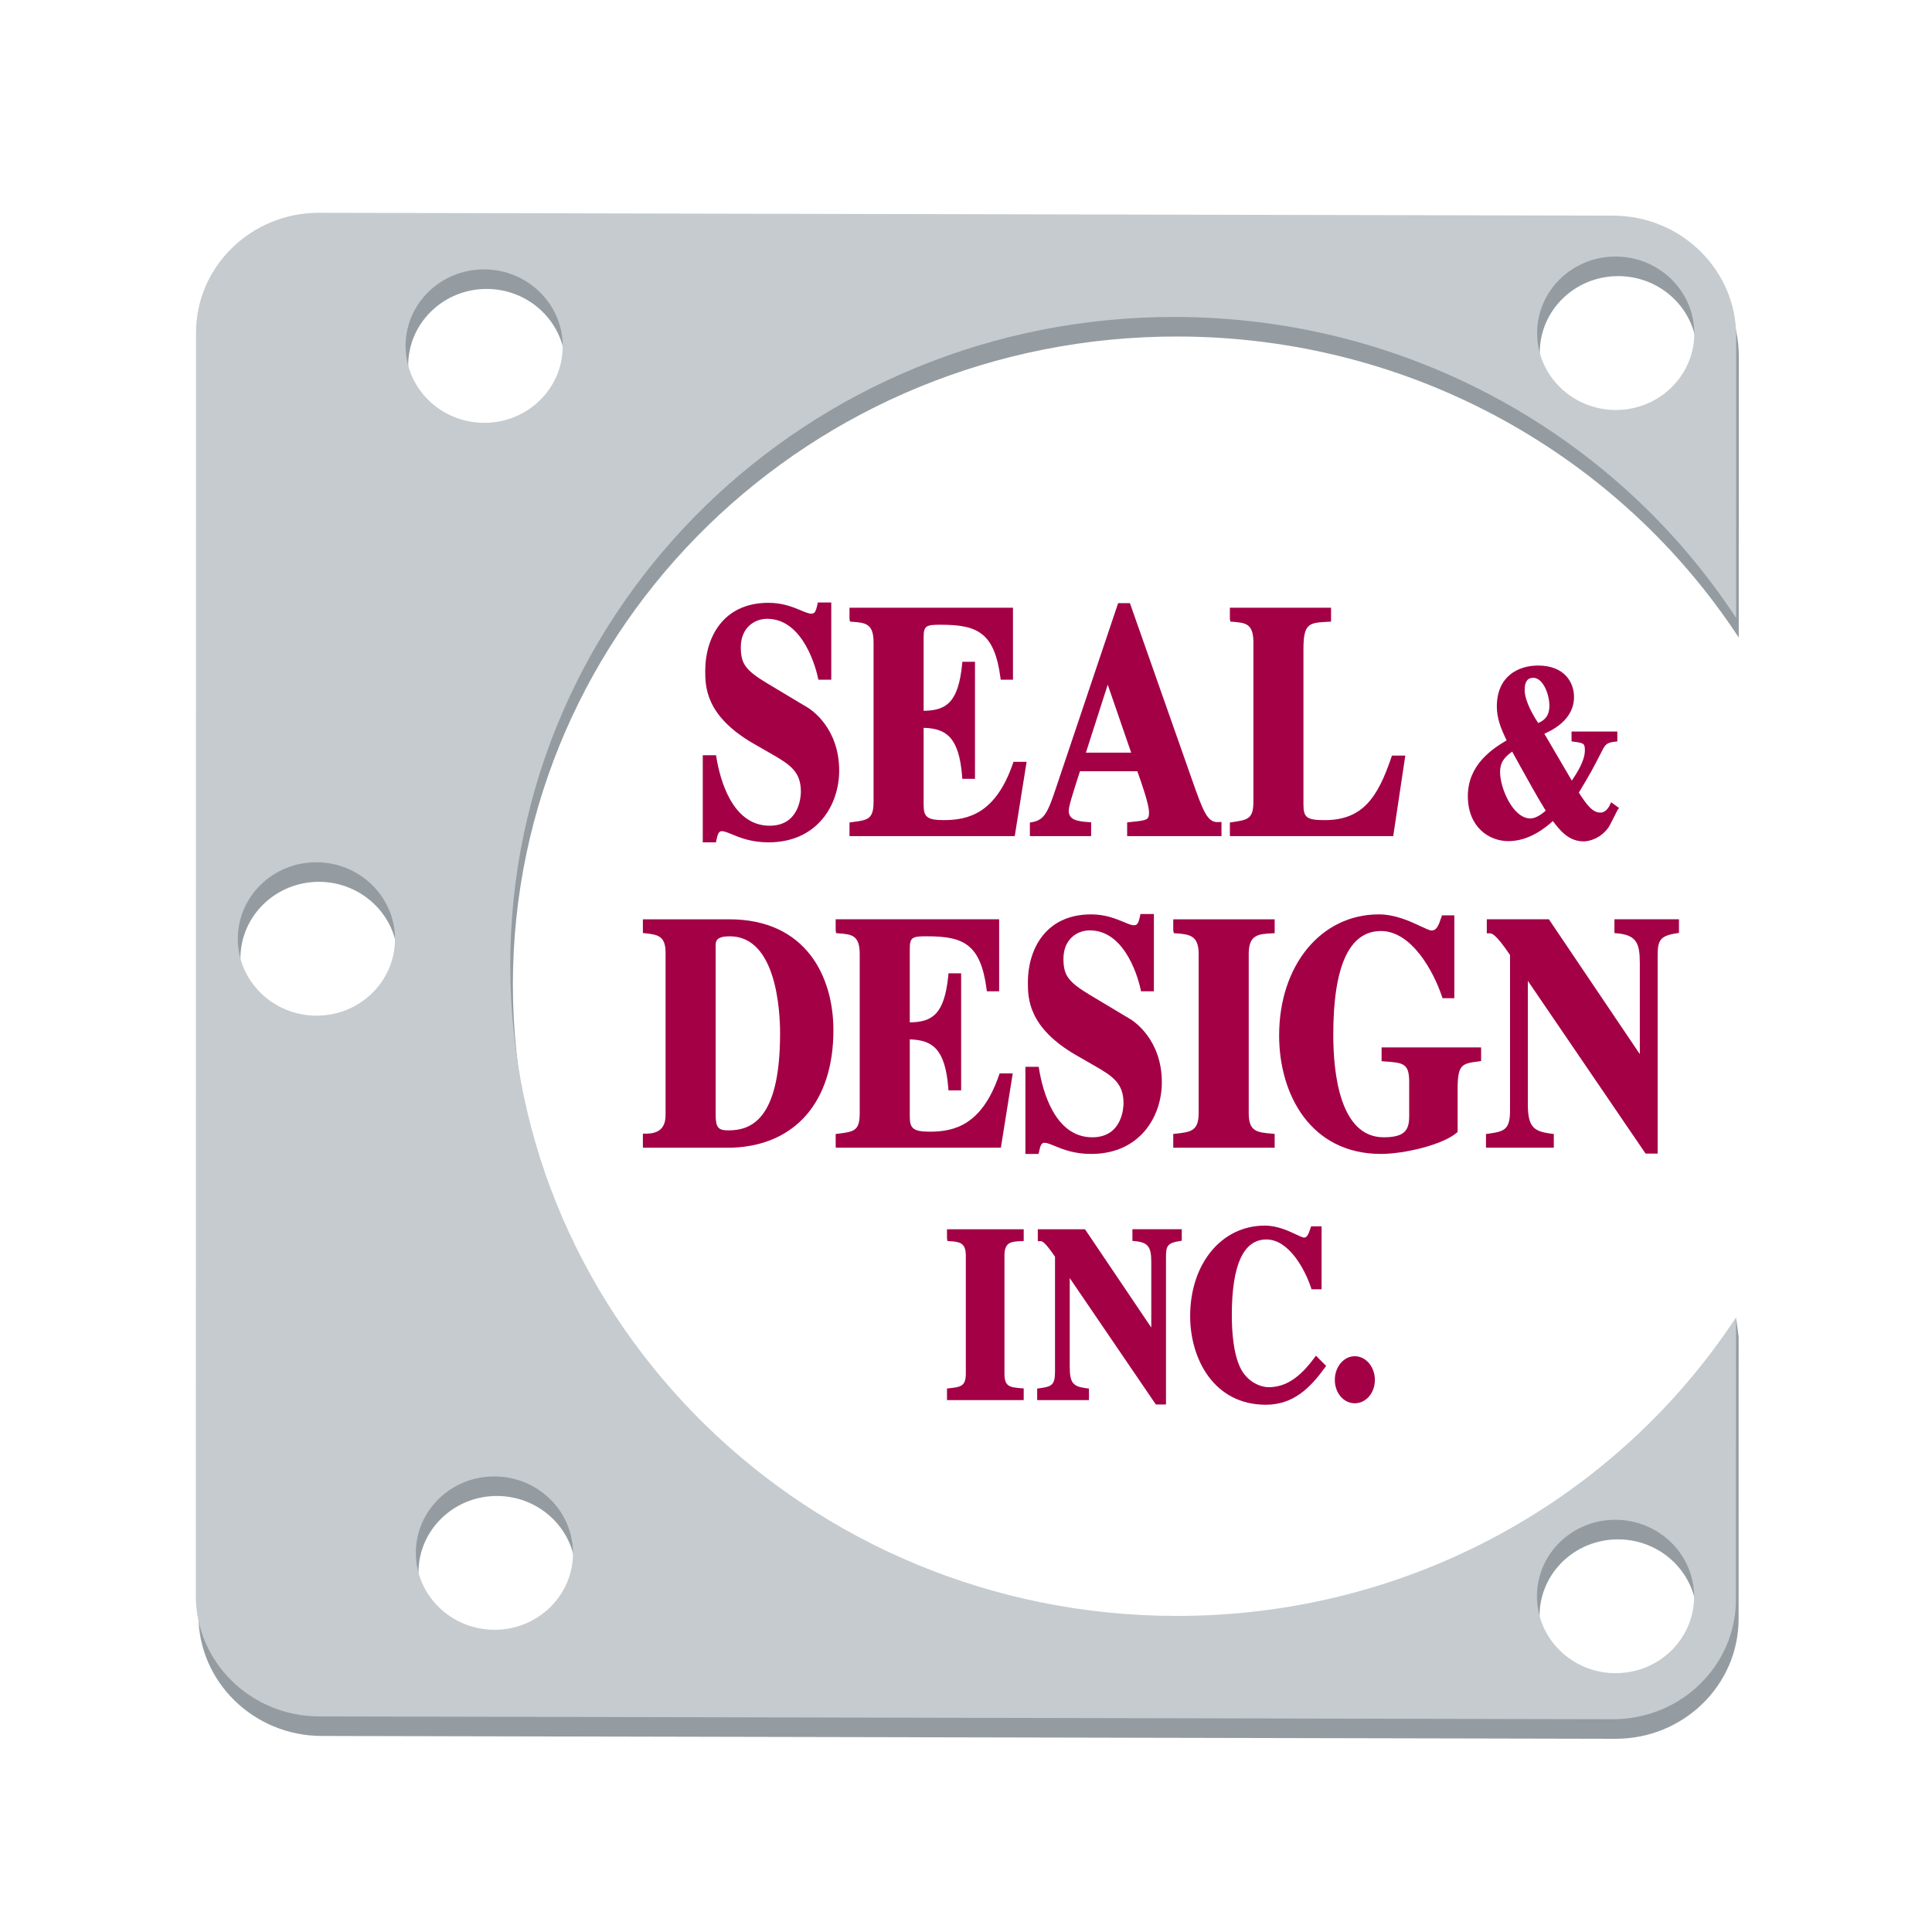 <?xml version="1.0" encoding="iso-8859-1"?>
<!-- Generator: Adobe Illustrator 26.5.0, SVG Export Plug-In . SVG Version: 6.00 Build 0)  -->
<svg version="1.2" baseProfile="tiny-ps" id="S_x26_D" xmlns="http://www.w3.org/2000/svg"  viewBox="0 0 360 360" xml:space="preserve">
<title>Seal &amp; Design Inc.</title>
<g>
	<g>
		<g>
			<path fill="#949CA1" d="M219.553,62.705c43.89,0.1,82.418,22.469,104.439,56.101L324,66.298
				c0.002-12.385-10.272-22.447-22.946-22.476l-241.081-0.53c-12.675-0.027-22.955,9.992-22.958,22.368L36.977,301
				c-0.002,12.372,10.276,22.44,22.951,22.472L301.008,324c12.678,0.025,22.954-9.99,22.955-22.359l0.009-52.531
				c-22.034,33.545-60.567,55.736-104.455,55.639c-68.464-0.149-123.958-54.451-123.948-121.303
				C95.58,116.611,151.091,62.556,219.553,62.705z M301.558,51.45c8.085,0.018,14.639,6.427,14.639,14.329
				c-0.002,7.883-6.56,14.279-14.644,14.263c-8.092-0.02-14.644-6.439-14.642-14.327C286.913,57.814,293.465,51.438,301.558,51.45z
				 M301.52,286.839c8.085,0.019,14.641,6.421,14.64,14.317c-0.001,7.893-6.56,14.281-14.645,14.26
				c-8.089-0.018-14.64-6.429-14.639-14.325C286.876,293.194,293.43,286.82,301.52,286.839z M59.444,192.903
				c-8.083-0.021-14.643-6.429-14.642-14.326c0.001-7.889,6.564-14.277,14.648-14.263c8.08,0.018,14.643,6.437,14.641,14.326
				C74.09,186.533,67.525,192.918,59.444,192.903z M107.257,293.082c-0.001,7.878-6.555,14.27-14.641,14.259
				c-8.083-0.029-14.643-6.446-14.641-14.324c0.002-7.907,6.564-14.281,14.646-14.264
				C100.707,278.779,107.259,285.178,107.257,293.082z M90.7,82.435c-8.091-0.017-14.64-6.436-14.639-14.327
				c0.002-7.896,6.553-14.281,14.644-14.267c8.083,0.022,14.64,6.436,14.637,14.331C105.34,76.063,98.783,82.453,90.7,82.435z"/>
			<polygon fill="#949CA1" points="323.972,249.109 323.482,245.468 323.149,251.004 			"/>
		</g>
		<path fill="#C5CBCF" d="M301.068,47.807c8.085,0.018,14.639,6.426,14.639,14.324c-0.002,7.887-6.559,14.281-14.645,14.263
			c-8.091-0.017-14.643-6.436-14.641-14.327C286.425,54.169,292.976,47.792,301.068,47.807z M301.03,283.19
			c8.085,0.025,14.64,6.429,14.64,14.321c-0.001,7.893-6.558,14.281-14.646,14.259c-8.089-0.017-14.639-6.432-14.639-14.321
			C286.388,289.553,292.941,283.171,301.03,283.19z M106.768,289.436c-0.001,7.882-6.555,14.271-14.64,14.256
			c-8.083-0.025-14.643-6.439-14.642-14.324c0.001-7.904,6.564-14.277,14.646-14.256
			C100.218,275.129,106.769,281.532,106.768,289.436z M90.212,78.789c-8.091-0.018-14.64-6.434-14.639-14.327
			c0.002-7.896,6.553-14.281,14.643-14.265c8.083,0.021,14.64,6.432,14.637,14.33C104.852,72.419,98.295,78.807,90.212,78.789z
			 M219.063,59.061c43.892,0.099,82.418,22.467,104.439,56.099l0.01-52.507c0.002-12.385-10.271-22.447-22.947-22.474l-241.08-0.53
			c-12.675-0.029-22.956,9.991-22.959,22.367l-0.037,235.339c-0.002,12.373,10.276,22.439,22.951,22.473l241.08,0.524
			c12.677,0.029,22.954-9.983,22.954-22.359l0.009-52.523c-22.035,33.544-60.568,55.736-104.455,55.634
			C150.564,300.956,95.07,246.655,95.08,179.801C95.091,112.965,150.603,58.91,219.063,59.061z M58.956,189.254
			c-8.083-0.018-14.644-6.427-14.643-14.323c0.001-7.889,6.564-14.277,14.648-14.263c8.08,0.018,14.643,6.437,14.641,14.327
			C73.602,182.888,67.036,189.273,58.956,189.254z"/>
	</g>
	<g>
		<g>
			<path fill="#A30046" d="M176.457,230.731l0.08,0.508l0.499,0.039c1.699,0.131,2.931,0.227,2.931,2.684v22.018
				c0,2.359-1.016,2.469-3.031,2.695l-0.478,0.057v2.156h14.294v-2.172l-0.494-0.041c-2.061-0.184-3.094-0.273-3.094-2.695v-22.018
				c0-2.535,1.257-2.598,3.074-2.691l0.514-0.027v-2.191h-14.294V230.731z"/>
			<path fill="#A30046" d="M211.009,231.224l0.493,0.047c2.563,0.228,3.023,1.238,3.023,3.965v12.133l-12.354-18.316h-8.792v2.221
				h0.539c0.229,0,0.699,0,2.669,2.898v21.398c0,2.58-0.685,2.803-2.856,3.108l-0.468,0.066v2.145h9.651v-2.148l-0.472-0.062
				c-2.414-0.316-3.113-0.871-3.113-3.969v-16.559l15.888,23.32l0.162,0.234h1.886V234.37c0-2.029,0.119-2.748,2.482-3.104
				l0.46-0.072v-2.143h-9.197V231.224z"/>
			<path fill="#A30046" d="M244.83,253.112c-2.754,3.717-5.365,5.373-8.473,5.373c-1.205,0-3.855-0.758-5.257-3.648
				c-1.295-2.703-1.569-6.807-1.569-9.773c0-9.363,2.169-14.109,6.445-14.109c4.19,0,7.182,5.602,8.286,8.91l0.125,0.371h1.869
				v-11.725h-1.953l-0.12,0.369c-0.418,1.27-0.67,1.723-1.223,1.723c-0.225,0-0.874-0.307-1.444-0.574
				c-1.397-0.662-3.511-1.656-5.841-1.656c-8.058,0-13.908,7.094-13.908,16.871c0,7.951,4.414,16.508,14.097,16.508
				c5.243,0,8.369-3.297,10.971-6.863l0.273-0.373l-1.904-1.906L244.83,253.112z"/>
			<path fill="#A30046" d="M252.439,252.712c-2.05,0-3.713,1.977-3.713,4.406c0,2.443,1.63,4.359,3.713,4.359
				c2.102,0,3.747-1.916,3.747-4.359C256.186,254.689,254.505,252.712,252.439,252.712z"/>
		</g>
		<g>
			<path fill="#A30046" d="M135.864,171.298h-16.071v2.551l0.704,0.086c1.969,0.238,3.523,0.427,3.523,3.551v30.246
				c0,2.398-1.174,3.51-3.684,3.51h-0.543v2.613h16.642h0.013c11.798-0.449,18.846-8.635,18.846-21.891
				C155.293,181.972,150.191,171.298,135.864,171.298z M133.688,175.048c0.372-0.388,1.138-0.584,2.278-0.584
				c8.712,0,9.389,13.863,9.389,18.113c0,16.182-5.504,18.051-9.646,18.051c-1.92,0-2.36-0.562-2.36-3.021v-30.817
				C133.323,176.103,133.299,175.453,133.688,175.048z"/>
			<path fill="#A30046" d="M186.142,200.376c-3.203,9.25-8.306,10.496-12.88,10.496c-3.223,0-3.738-0.688-3.738-2.896v-14.303
				c4.201,0.123,6.59,1.736,7.171,9.012l0.039,0.492h2.36v-21.813h-2.352l-0.048,0.487c-0.721,7.16-2.983,8.596-7.171,8.654V176.81
				c0-2.172,0.479-2.346,3.177-2.346c6.788,0,10.003,1.412,11.126,9.781l0.062,0.466h2.287v-13.413h-30.458v2.075l0.076,0.504
				l0.498,0.04c2.35,0.184,3.904,0.306,3.904,3.812v29.698c0,3.312-1.081,3.445-4.005,3.818l-0.472,0.062v2.547H186.5l2.209-13.838
				h-2.44L186.142,200.376z"/>
			<path fill="#A30046" d="M210.627,189.907l-7.486-4.48c-4.099-2.471-4.983-3.675-4.983-6.78c0-3.632,2.541-5.288,4.908-5.288
				c6.923,0,9.215,9.805,9.456,10.925l0.091,0.427h2.398v-14.393h-2.5l-0.095,0.424c-0.291,1.354-0.509,1.662-1.147,1.662
				c-0.447,0-1.118-0.278-1.888-0.604c-1.439-0.597-3.411-1.417-6.06-1.417c-8.703,0-11.791,6.797-11.791,12.624
				c0,2.938,0,8.411,8.977,13.601l3.41,1.959c3.47,1.992,5.434,3.305,5.434,7.021c0,0.646-0.163,6.33-5.825,6.33
				c-7.062,0-9.28-8.867-9.905-12.68l-0.073-0.453h-2.479v16.232h2.456l0.091-0.426c0.234-1.123,0.441-1.656,0.998-1.656
				c0.472,0,1.094,0.26,1.884,0.586c1.536,0.633,3.642,1.496,6.824,1.496c9.047,0,13.169-6.924,13.169-13.357
				C216.489,193.671,211.227,190.269,210.627,189.907z"/>
			<path fill="#A30046" d="M218.618,173.373l0.11,0.509l0.495,0.039c2.307,0.179,4.13,0.321,4.13,3.808v29.698
				c0,3.344-1.514,3.514-4.255,3.818l-0.48,0.055v2.555h18.898v-2.566l-0.491-0.047c-2.801-0.244-4.345-0.377-4.345-3.814v-29.698
				c0-3.595,1.857-3.69,4.326-3.817l0.51-0.027v-2.586h-18.898V173.373z"/>
			<path fill="#A30046" d="M257.44,197.741l0.501,0.037c3.472,0.242,4.639,0.326,4.639,3.756v6.441c0,2.557-0.761,3.941-4.756,3.941
				c-8.165,0-9.388-11.965-9.388-19.094c0-12.833,2.987-19.34,8.883-19.34c5.759,0,9.843,7.635,11.349,12.148l0.127,0.367h2.197
				v-15.435h-2.302l-0.12,0.37c-0.557,1.667-0.919,2.454-1.833,2.454c-0.34,0-1.162-0.388-2.028-0.794
				c-1.87-0.881-4.697-2.21-7.798-2.21c-10.759,0-18.564,9.488-18.564,22.564c0,10.988,5.864,22.07,18.973,22.07
				c4.387,0,11.503-1.713,14.097-3.93l0.19-0.16v-8.041c0-4.578,0.826-4.693,3.909-5.111l0.468-0.064v-2.545H257.44V197.741z"/>
			<path fill="#A30046" d="M300.825,173.866l0.485,0.045c3.657,0.324,4.246,1.896,4.246,5.535v16.977l-16.943-25.125h-11.57v2.615
				h0.542c0.369,0,1.05,0,3.789,4.041v28.92c0,3.625-1.037,3.953-4.018,4.371l-0.465,0.066v2.543h12.639v-2.547l-0.471-0.062
				c-3.328-0.434-4.368-1.254-4.368-5.535v-22.947l21.778,31.957l0.158,0.236h2.251v-36.675c0-2.905,0.267-3.888,3.512-4.376
				l0.461-0.067v-2.54h-12.025V173.866z"/>
		</g>
		<g>
			<path fill="#A30046" d="M150.508,131.853l-7.486-4.481c-4.098-2.469-4.984-3.673-4.984-6.778c0-3.633,2.548-5.289,4.911-5.289
				c6.919,0,9.212,9.805,9.45,10.924l0.091,0.428h2.403v-14.394h-2.502l-0.094,0.424c-0.294,1.353-0.51,1.66-1.153,1.66
				c-0.446,0-1.112-0.277-1.887-0.603c-1.435-0.596-3.405-1.418-6.054-1.418c-8.707,0-11.794,6.798-11.794,12.625
				c0,2.938,0,8.41,8.978,13.599l3.413,1.96c3.47,1.993,5.431,3.305,5.431,7.021c0,0.646-0.164,6.331-5.827,6.331
				c-7.06,0-9.279-8.868-9.905-12.68l-0.076-0.452h-2.472v16.231h2.454l0.088-0.428c0.232-1.123,0.441-1.657,1-1.657
				c0.465,0,1.093,0.26,1.885,0.587c1.533,0.632,3.635,1.497,6.824,1.497c9.045,0,13.165-6.925,13.165-13.359
				C156.369,135.616,151.107,132.213,150.508,131.853z"/>
			<path fill="#A30046" d="M188.723,142.32c-3.202,9.251-8.309,10.497-12.883,10.497c-3.223,0-3.735-0.688-3.735-2.897v-14.301
				c4.199,0.121,6.591,1.735,7.17,9.009l0.039,0.494h2.361v-21.814h-2.35l-0.049,0.488c-0.72,7.16-2.987,8.596-7.172,8.654v-13.695
				c0-2.172,0.479-2.345,3.174-2.345c6.788,0,10.004,1.411,11.127,9.781l0.065,0.466h2.282v-13.414h-30.46v2.076l0.08,0.504
				l0.496,0.04c2.353,0.185,3.907,0.306,3.907,3.812v29.697c0,3.313-1.082,3.447-4.01,3.819l-0.473,0.062v2.547h30.79l2.21-13.84
				h-2.443L188.723,142.32z"/>
			<path fill="#A30046" d="M222.022,145.019l-11.479-32.633h-2.195l-11.429,33.991c-1.609,4.846-2.231,6.395-4.574,6.816
				l-0.443,0.078v2.528h11.416v-2.577l-0.501-0.035c-2.012-0.143-3.674-0.398-3.674-2.101c0-0.862,0.771-3.277,2.092-7.377h10.689
				c0.664,1.846,2.178,6.119,2.178,7.622c0,1.423-0.196,1.528-3.588,1.856l-0.486,0.049v2.563h17.578v-2.641l-0.737,0.031
				C224.968,153.19,224.188,151.228,222.022,145.019z M210.777,140.242h-8.434l4.066-12.664L210.777,140.242z"/>
			<path fill="#A30046" d="M259.243,141.158c-2.498,7.384-5.32,11.659-12.372,11.659c-3.357,0-3.993-0.458-3.993-2.897v-28.957
				c0-4.867,1.068-4.924,4.633-5.107l0.51-0.027v-2.586h-18.848v2.076l0.075,0.504l0.497,0.04c2.291,0.185,3.808,0.304,3.808,3.812
				v29.697c0,3.234-1.043,3.39-3.921,3.821l-0.459,0.067v2.541h30.436l2.25-15.007h-2.49L259.243,141.158z"/>
			<path fill="#A30046" d="M300.004,149.934c-0.427,0.944-1.078,1.482-1.776,1.482c-1.478,0-2.534-1.4-4.035-3.724
				c2.316-3.87,2.352-3.943,4.387-7.904c0.588-1.129,0.903-1.435,2.432-1.596l0.352-0.039v-1.841h-8.529v1.829l0.344,0.049
				c1.932,0.27,2.137,0.297,2.137,1.643c0,1.855-1.353,4.026-2.431,5.629l-5.119-8.742c3.617-1.589,5.529-3.944,5.529-6.84
				c0-2.707-1.751-5.865-6.703-5.865c-3.71,0-7.678,2.004-7.678,7.63c0,2.118,0.694,4.007,1.826,6.312
				c-2.543,1.5-7.229,4.482-7.229,10.376c0,5.772,3.92,8.401,7.562,8.401c3.879,0,6.957-2.543,8.28-3.743
				c1.389,1.836,2.996,3.789,5.757,3.789c1.043,0,3.204-0.57,4.663-2.679c0.055-0.066,0.116-0.175,1.089-2.087
				c0.297-0.585,0.556-1.095,0.561-1.124l0.27-0.328l-1.482-1.075L300.004,149.934z M285.689,126.299
				c1.844,0,3.016,3.085,3.016,5.209c0,2.013-1.021,2.752-2.082,3.217c-0.884-1.324-2.523-4.071-2.523-6.157
				C284.1,127.043,284.618,126.299,285.689,126.299z M279.52,143.901c0-1.65,0.553-2.63,2.246-3.853l1.586,2.868
				c1.117,2.018,3.157,5.705,4.671,8.145c-0.783,0.675-1.852,1.443-2.858,1.443C281.904,152.504,279.52,146.845,279.52,143.901z"/>
		</g>
	</g>
</g>
</svg>
